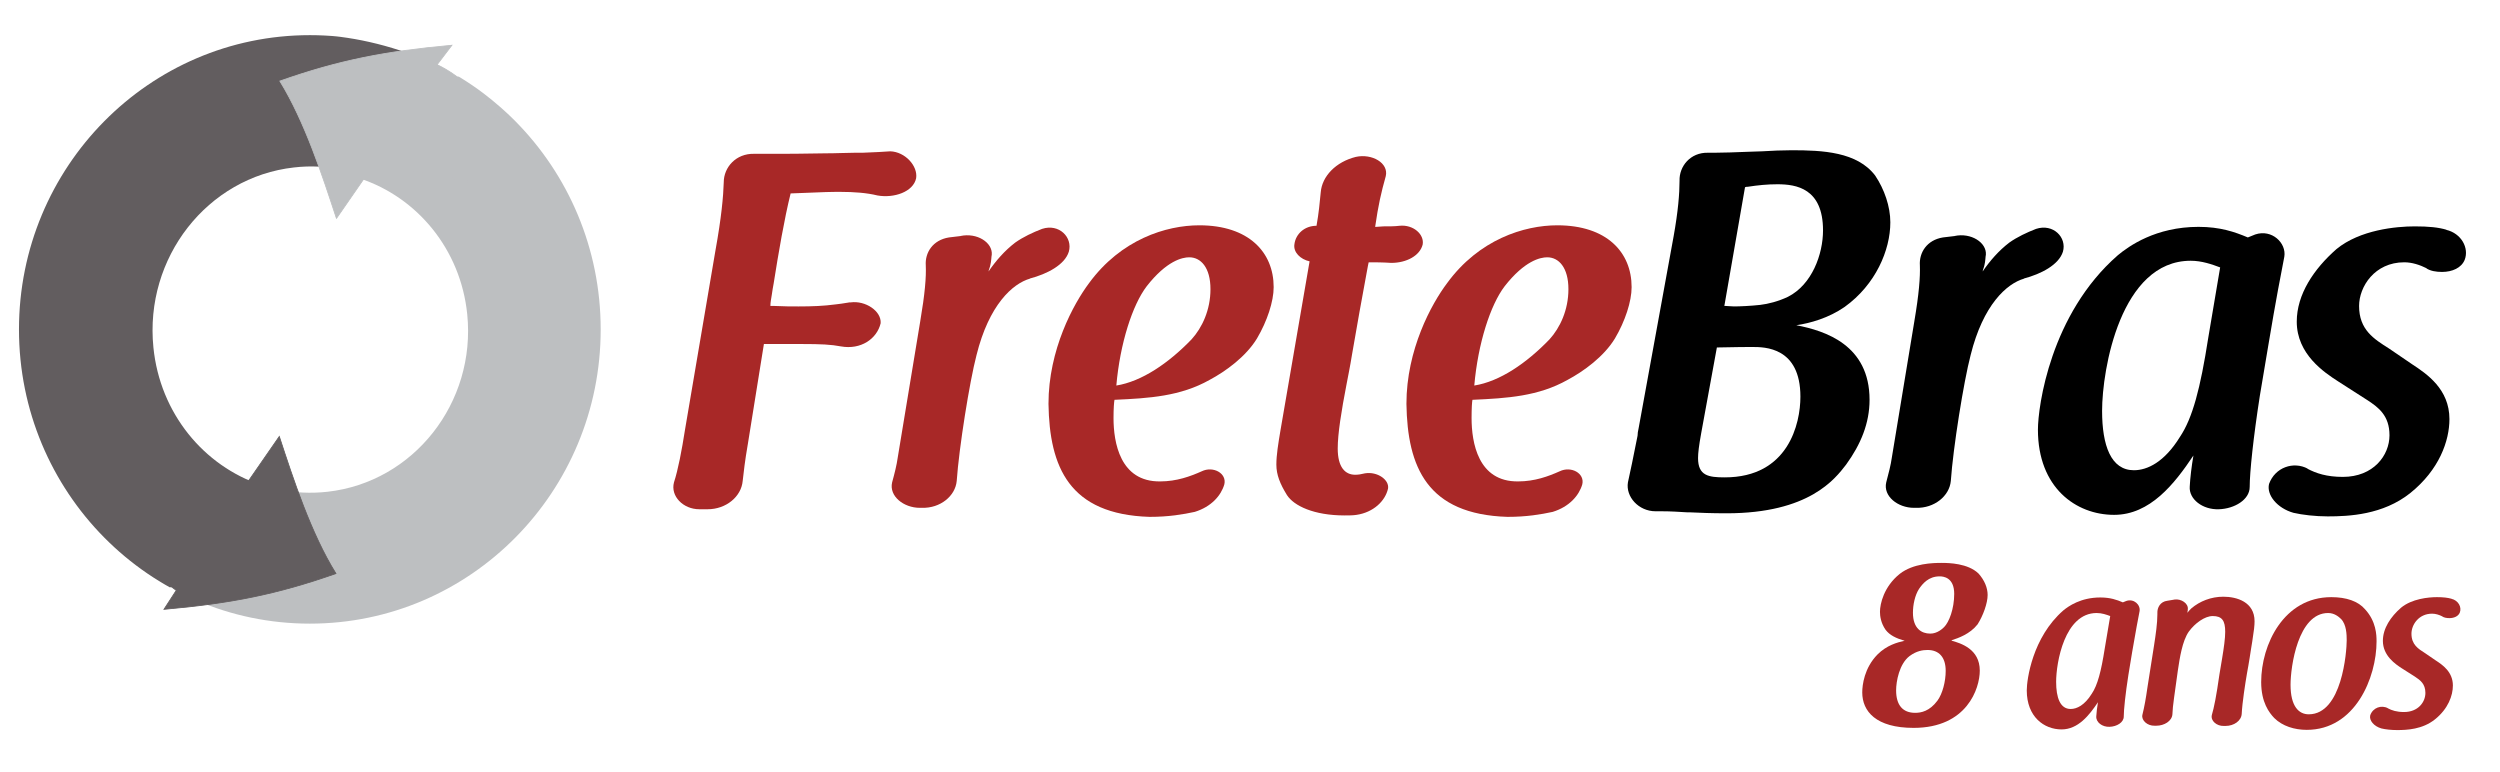 <?xml version="1.0" encoding="UTF-8" standalone="no"?>
<!-- Created with Inkscape (http://www.inkscape.org/) -->

<svg
   xmlns:dc="http://purl.org/dc/elements/1.1/"
   xmlns:cc="http://creativecommons.org/ns#"
   xmlns:rdf="http://www.w3.org/1999/02/22-rdf-syntax-ns#"
   xmlns:svg="http://www.w3.org/2000/svg"
   xmlns="http://www.w3.org/2000/svg"
   xmlns:sodipodi="http://sodipodi.sourceforge.net/DTD/sodipodi-0.dtd"
   xmlns:inkscape="http://www.inkscape.org/namespaces/inkscape"
   version="1.1"
   width="243"
   height="75"
   viewBox="0 0 6858 2116.751"
   id="svg2"
   xml:space="preserve"
   style="fill-rule:evenodd"
   inkscape:version="0.48.4 r9939"
   sodipodi:docname="logo-8anos.svg"
   inkscape:export-filename="/home/cleriston/Imagens/logo-8anos.png"
   inkscape:export-xdpi="90"
   inkscape:export-ydpi="90"><sodipodi:namedview
     pagecolor="#ffffff"
     bordercolor="#666666"
     borderopacity="1"
     objecttolerance="10"
     gridtolerance="10"
     guidetolerance="10"
     inkscape:pageopacity="0"
     inkscape:pageshadow="2"
     inkscape:window-width="1880"
     inkscape:window-height="1062"
     id="namedview35"
     showgrid="false"
     showguides="true"
     inkscape:guide-bbox="true"
     inkscape:zoom="2.1152263"
     inkscape:cx="277.83326"
     inkscape:cy="38.865916"
     inkscape:window-x="1640"
     inkscape:window-y="18"
     inkscape:window-maximized="1"
     inkscape:current-layer="text3012" /><defs
     id="defs4"><style
       type="text/css"
       id="style6" /><clipPath
       id="id0"><path
         d="m 3241,1275 c 1489,0 2696,1207 2696,2696 0,1488 -1207,2695 -2696,2695 C 1752,6666 545,5459 545,3971 545,2482 1752,1275 3241,1275 z m 3,1207 c 826,0 1495,669 1495,1495 0,826 -669,1495 -1495,1495 -825,0 -1495,-669 -1495,-1495 0,-826 670,-1495 1495,-1495 z"
         id="path9" /></clipPath></defs><g
     transform="matrix(0.302,0,0,0.332,-164.913,-423.483)"
     id="Camada_x0020_1"><g
       transform="scale(1.048,0.954)"
       style="font-size:1944.172px;font-style:normal;font-weight:normal;line-height:125%;letter-spacing:0px;word-spacing:0px;fill:#a82827;fill-opacity:1;stroke:none;font-family:Sans"
       id="text3012"><path
         d="m 17154.013,6438.058 c -34.995,54.437 -52.493,136.092 -52.493,206.082 0,138.036 75.823,180.808 149.702,180.808 19.441,0 68.046,-3.888 120.538,-56.381 42.772,-42.772 87.488,-157.478 87.488,-287.738 0,-143.869 -95.265,-151.645 -126.371,-151.645 -97.209,0 -147.757,64.158 -178.864,108.874 m -81.655,581.308 c -89.432,68.046 -116.651,219.692 -116.651,297.458 0,126.371 56.381,194.417 165.255,194.417 50.548,0 124.427,-13.609 192.473,-104.985 44.716,-60.269 71.934,-167.199 71.934,-258.575 0,-116.65 -56.381,-180.808 -157.478,-180.808 -40.827,0 -95.264,7.777 -155.533,52.493 m 596.861,-715.455 c 52.492,58.325 79.711,124.427 79.711,186.641 0,69.99 -38.884,178.864 -87.488,254.687 -66.102,83.599 -165.255,118.594 -227.468,138.036 3.888,1.944 5.832,1.944 7.776,3.888 l -7.776,-1.944 c 81.655,23.33 246.91,71.934 246.91,260.519 0,153.589 -110.819,495.764 -573.531,495.764 -326.621,0 -445.216,-143.869 -445.216,-307.179 0,-64.158 17.498,-211.915 132.204,-328.565 79.711,-79.711 171.087,-104.985 235.245,-118.594 -73.879,-21.386 -130.26,-48.604 -165.255,-95.264 -40.827,-58.325 -48.604,-118.594 -48.604,-155.534 0,-68.046 33.051,-217.747 171.087,-328.565 116.65,-91.376 287.738,-95.264 363.56,-95.264 64.158,0 227.469,3.888 318.845,91.376"
         style="fill:#a82827;font-family:Raspoutine DemiBold;-inkscape-font-specification:Raspoutine DemiBold"
         id="path3787" /></g><path
       d="m 7338.26,4947.791 c -25.556,133.679 -37.351,230.006 -46.198,301.76 -12.778,129.747 -150.389,233.938 -318.47,233.938 l -75.686,0 c -146.457,0 -263.426,-108.123 -230.006,-222.143 37.351,-104.191 70.771,-263.426 100.259,-435.439 l 276.204,-1479.313 c 55.044,-276.204 71.754,-448.217 75.686,-565.186 0,-121.884 109.105,-238.852 277.187,-234.921 l 192.655,0 c 62.908,0 263.426,0 448.217,-3.932 104.191,0 205.433,-4.915 272.272,-4.915 l 70.771,0 c 117.952,-3.932 188.723,-7.864 251.631,-11.795 134.662,3.932 251.631,120.901 234.921,222.143 -25.556,113.037 -201.501,167.098 -351.89,142.525 -96.327,-21.625 -214.279,-29.488 -335.18,-29.488 -92.396,0 -113.037,0 -453.132,12.778 -57.993,213.296 -109.105,485.568 -154.32,745.062 -4.915,29.488 -12.778,58.976 -16.71,92.396 -4.915,33.42 -12.778,58.976 -12.778,92.396 l 37.352,0 c 88.464,3.932 155.303,3.932 218.211,3.932 125.815,0 230.006,-3.932 335.18,-16.71 37.351,-3.932 70.771,-7.864 100.259,-12.778 8.846,0 20.642,-3.932 25.556,-3.932 l 12.778,0 c 133.679,-16.71 280.136,71.754 272.272,172.013 -33.42,129.747 -180.859,221.16 -360.736,191.672 -88.464,-15.727 -184.791,-19.659 -351.89,-19.659 l -347.958,0 -146.457,829.595 z"
       id="path13"
       style="fill:#a82827;fill-rule:nonzero" /><path
       d="m 8905.053,3929.473 c 42.266,-226.074 55.044,-364.668 50.13,-460.995 -7.864,-105.174 62.908,-209.364 210.347,-230.989 41.283,-3.932 79.618,-7.864 108.123,-11.795 l -3.932,0 c 151.371,-29.488 293.897,54.061 285.05,154.32 -3.932,12.778 -3.932,55.044 -12.778,84.532 -3.932,20.642 -12.778,33.42 -16.71,54.061 66.839,-88.464 146.457,-172.013 242.784,-238.852 71.754,-46.198 159.235,-83.549 243.768,-113.037 154.32,-46.198 280.135,70.771 242.784,188.723 -37.352,109.106 -196.587,183.808 -355.822,222.143 l 3.932,0 c -159.235,41.283 -373.514,217.228 -486.551,632.025 -62.908,218.211 -159.235,767.67 -179.877,1039.942 -12.778,125.815 -150.389,226.074 -314.538,222.143 l -20.642,0 c -146.457,0 -281.118,-96.327 -251.631,-210.347 21.625,-70.771 42.266,-146.457 50.13,-200.518 l 205.433,-1131.355 z"
       id="1"
       style="fill:#a82827;fill-rule:nonzero" /><path
       d="m 10686.126,4461.239 c 230.006,-33.42 473.773,-183.808 683.138,-381.378 96.327,-96.327 172.013,-242.784 172.013,-414.797 0,-179.876 -88.464,-263.426 -192.655,-263.426 -62.908,0 -205.433,28.505 -386.292,238.852 -129.747,154.32 -242.784,472.79 -276.204,820.748 z m 398.087,792.243 c 150.389,0 276.204,-42.266 377.446,-83.549 104.191,-46.198 230.006,16.71 205.433,108.123 -29.488,92.396 -117.952,184.791 -268.34,227.057 -105.174,20.642 -234.921,41.283 -410.866,41.283 -729.335,-20.642 -909.212,-409.883 -918.058,-933.785 0,-448.217 227.057,-825.663 368.599,-997.676 289.965,-360.736 699.848,-477.705 1001.608,-477.705 448.217,0 675.274,222.143 675.274,511.125 0,117.952 -58.976,281.118 -151.372,423.644 -100.259,150.389 -285.05,272.272 -431.507,343.043 -263.425,134.662 -544.544,151.371 -863.014,164.15 -3.932,16.71 -8.846,70.771 -8.846,150.389 0,201.501 58.976,527.834 423.643,523.903 z"
       id="2"
       style="fill:#a82827;fill-rule:nonzero" /><path
       d="m 13037.299,3150.008 c 28.505,-179.877 54.061,-281.119 96.327,-418.729 28.505,-109.106 -125.815,-188.723 -272.272,-159.235 -180.859,41.283 -306.674,159.235 -318.47,292.914 -8.846,83.549 -17.692,172.013 -38.334,276.204 -109.105,0 -188.723,67.822 -200.518,151.371 -12.778,66.839 54.061,125.815 137.61,142.525 l -263.425,1390.849 c -21.625,116.969 -38.335,209.364 -38.335,288.982 0,83.549 33.42,159.235 96.328,251.631 62.907,88.464 243.767,168.081 523.902,168.081 29.488,0 79.618,0 109.106,-4.915 151.371,-20.642 259.494,-113.037 285.05,-217.228 12.778,-71.754 -96.327,-142.525 -209.365,-125.815 -33.419,7.864 -62.907,11.795 -88.463,11.795 -92.396,0 -159.235,-61.925 -159.235,-217.228 0,-121.883 33.419,-310.606 79.617,-527.834 12.778,-62.908 33.42,-151.371 50.13,-247.699 21.624,-113.037 46.197,-238.852 67.822,-351.89 24.573,-125.815 50.129,-251.631 70.771,-351.89 3.932,-25.556 8.846,-37.351 12.778,-58.976 58.976,0 125.815,0 205.433,4.915 137.61,0 259.494,-58.976 285.05,-151.371 16.71,-83.549 -84.532,-167.098 -210.347,-155.303 -41.283,4.915 -91.413,4.915 -146.457,4.915 -20.642,0 -41.283,3.932 -62.908,3.932 l -11.795,0 z"
       id="3"
       style="fill:#a82827;fill-rule:nonzero" /><path
       d="m 13937.665,4461.239 c 230.989,-33.42 473.773,-183.808 683.137,-381.378 96.328,-96.327 172.014,-242.784 172.014,-414.797 0,-179.876 -88.464,-263.426 -192.655,-263.426 -62.908,0 -205.433,28.505 -386.292,238.852 -129.747,154.32 -242.785,472.79 -276.204,820.748 z m 398.087,792.243 c 151.372,0 276.204,-42.266 377.446,-83.549 104.191,-46.198 230.006,16.71 205.433,108.123 -29.488,92.396 -117.952,184.791 -268.341,227.057 -105.173,20.642 -234.92,41.283 -410.865,41.283 -729.336,-20.642 -909.212,-409.883 -918.059,-933.785 0,-448.217 227.058,-825.663 369.583,-997.676 288.982,-360.736 699.847,-477.705 1000.625,-477.705 449.199,0 675.274,222.143 675.274,511.125 0,117.952 -58.976,281.118 -151.372,423.644 -100.259,150.389 -285.05,272.272 -431.507,343.043 -263.426,134.662 -544.544,151.371 -863.014,164.15 -3.932,16.71 -7.864,70.771 -7.864,150.389 0,201.501 57.993,527.834 422.661,523.903 z"
       id="4"
       style="fill:#a82827;fill-rule:nonzero" /><path
       d="m 16422.517,2818.76 c -7.864,0 -16.71,0 -25.557,3.932 l -187.74,980.966 11.796,0 c 21.624,0 51.112,3.932 75.685,3.932 50.13,0 151.372,-3.932 238.853,-12.778 71.754,-7.863 163.167,-28.505 251.63,-66.839 218.211,-100.259 318.47,-351.89 318.47,-548.476 0,-347.958 -242.784,-381.378 -414.797,-381.378 -92.396,0 -175.945,7.864 -268.34,20.642 z m 42.266,1324.009 c -58.976,0 -125.816,0 -323.385,3.932 l -142.525,708.694 c -20.642,104.191 -28.505,163.167 -28.505,205.433 0,146.457 96.327,159.235 242.784,159.235 577.964,0 687.07,-444.285 687.07,-666.428 0,-410.866 -326.334,-410.866 -435.439,-410.866 z m -716.558,-913.144 c 41.283,-209.364 54.062,-355.821 54.062,-460.995 -3.932,-116.969 96.327,-234.921 259.494,-230.989 l 58.976,0 c 79.617,0 188.722,-3.932 301.76,-7.864 42.266,0 88.464,-3.932 129.747,-3.932 83.549,-4.915 188.723,-8.846 268.34,-8.846 281.119,0 594.674,12.778 758.824,209.364 83.549,113.037 137.61,255.562 137.61,386.292 0,230.006 -133.679,515.056 -414.797,698.865 -146.457,92.396 -313.556,134.662 -439.371,151.371 263.426,46.198 665.445,163.167 665.445,616.298 0,192.655 -79.617,368.599 -213.296,535.698 -100.259,117.952 -335.18,402.019 -1085.157,402.019 -138.593,0 -238.852,-3.932 -331.248,-7.863 l -24.573,0 c -75.686,-3.932 -147.44,-8.846 -234.921,-8.846 l -55.044,0 c -154.321,0 -272.272,-120.901 -250.648,-238.852 20.642,-87.481 50.13,-209.364 87.481,-385.309 0,-16.71 3.932,-41.283 8.846,-57.993 l 318.47,-1588.418 z"
       id="5"
       style="fill:#000000;fill-rule:nonzero" /><path
       d="m 17935.249,3929.473 c 42.266,-226.074 54.061,-364.668 50.129,-460.995 -7.863,-105.174 62.908,-209.364 209.365,-230.989 42.266,-3.932 79.617,-7.864 109.105,-11.795 l -3.931,0 c 150.388,-29.488 292.913,54.061 285.05,154.32 -3.932,12.778 -3.932,55.044 -12.778,84.532 -3.932,20.642 -12.778,33.42 -16.71,54.061 66.839,-88.464 146.457,-172.013 242.784,-238.852 71.754,-46.198 159.235,-83.549 242.784,-113.037 155.304,-46.198 281.119,70.771 243.767,188.723 -38.334,109.106 -197.569,183.808 -356.804,222.143 l 4.915,0 c -159.235,41.283 -373.514,217.228 -486.551,632.025 -62.908,218.211 -159.235,767.67 -179.877,1039.942 -12.778,125.815 -151.372,226.074 -314.538,222.143 l -20.642,0 c -146.457,0 -281.118,-96.327 -251.63,-210.347 20.641,-70.771 42.266,-146.457 50.129,-200.518 l 205.433,-1131.355 z"
       id="6"
       style="fill:#000000;fill-rule:nonzero" /><path
       d="m 20713.015,3485.188 c -74.703,-25.556 -167.099,-55.044 -267.358,-55.044 -636.94,0 -805.021,897.417 -805.021,1240.46 0,285.05 79.617,490.483 288.982,490.483 121.883,0 277.187,-66.839 418.729,-276.204 114.02,-155.303 184.791,-398.087 256.545,-817.799 l 108.123,-581.896 z m 318.469,-272.272 c 151.372,-46.198 285.051,70.771 264.409,183.808 -29.488,138.593 -75.686,351.89 -146.457,738.182 l -75.685,409.883 c -58.976,344.026 -92.396,633.008 -92.396,754.892 0,104.191 -137.611,179.876 -280.136,183.808 -147.439,4.915 -273.255,-83.549 -264.408,-187.74 3.931,-71.754 16.71,-168.081 33.419,-256.545 -172.013,234.921 -394.155,490.483 -720.489,490.483 -347.958,0 -691.984,-226.074 -691.984,-703.779 0,-192.655 114.02,-955.41 725.404,-1440.978 100.259,-75.686 344.026,-234.921 733.267,-234.921 196.587,0 327.316,41.283 448.217,87.481 l 66.839,-24.573 z"
       id="7"
       style="fill:#000000;fill-rule:nonzero" /><path
       d="m 21786.376,4427.82 c -129.747,-75.686 -377.446,-226.074 -377.446,-494.415 0,-226.074 155.304,-435.439 360.736,-599.588 213.297,-159.235 540.613,-187.74 711.643,-187.74 125.815,0 214.279,7.864 289.965,28.505 l -4.915,0 c 138.594,29.488 209.365,151.371 168.082,247.699 -29.488,66.839 -113.037,100.259 -205.433,100.259 -55.044,0 -105.174,-7.864 -142.525,-29.488 l 3.932,0 c -62.908,-28.505 -133.679,-50.13 -205.433,-50.13 -268.341,0 -409.883,201.501 -409.883,360.736 0,196.586 133.679,272.272 272.272,351.89 l 209.365,129.747 c 133.679,79.618 339.111,205.433 339.111,453.132 0,179.876 -92.395,418.729 -355.821,611.384 -247.699,179.877 -557.322,192.655 -749.977,192.655 -113.037,0 -230.989,-12.778 -310.607,-29.488 -146.456,-37.351 -246.716,-146.457 -222.142,-238.852 55.044,-137.611 222.142,-188.723 351.889,-125.815 l -3.931,0 c 79.617,38.334 175.944,67.822 322.401,67.822 277.187,0 423.644,-176.928 423.644,-344.026 0,-163.167 -100.259,-230.989 -205.433,-292.914 l -259.494,-151.371 z"
       id="8"
       style="fill:#000000;fill-rule:nonzero" /><g
       id="g23" /><g
       transform="matrix(0.98,0,0,0.902,183.899,415.958)"
       clip-path="url(#id0)"
       id="g25"><g
         id="g27"><path
           d="M 1665,6166 C -943,4210 1335,164 4435,1553 c -415,59 -821,140 -1228,283 131,213 238,445 341,672 -145,-30 -298,-39 -454,-21 -803,89 -1387,827 -1303,1648 61,606 469,1087 1001,1262 85,227 185,453 308,653 -542,192 -965,275 -1574,330 l 139,-214 z"
           id="path29"
           style="fill:#625d5f" /><path
           d="m 4843,1802 c 1880,1414 1178,4124 -757,4739 -686,218 -1414,167 -2002,-135 413,-58 804,-165 1208,-306 -130,-211 -236,-439 -339,-663 144,30 296,38 451,21 799,-88 1379,-816 1296,-1626 -61,-597 -466,-1072 -995,-1244 -85,-224 -184,-447 -307,-644 539,-190 960,-272 1565,-326 l -120,184 z"
           id="path31"
           style="fill:#bdbfc1" /></g></g><path
       d="m 3241,1275 c 1489,0 2696,1207 2696,2696 0,1488 -1207,2695 -2696,2695 C 1752,6666 545,5459 545,3971 545,2482 1752,1275 3241,1275 z m 3,1207 c 826,0 1495,669 1495,1495 0,826 -669,1495 -1495,1495 -825,0 -1495,-669 -1495,-1495 0,-826 670,-1495 1495,-1495 z"
       id="path33"
       style="fill:none" /><path
       d="m 4516.218,1810.126 c 410.782,176.865 703.917,628.052 881.366,1075.63 -226.469,11.731 -1380.381,-355.535 -1522.538,-164.232 l -272.547,358.242 -2.941,-5.414 c -125.489,-347.414 -285.292,-794.991 -511.76,-1128.87 537.251,-172.353 957.835,-246.348 1562.733,-295.979 l -134.313,160.623 z"
       id="path35"
       style="fill:#bdbfc1;stroke:#bdbfc1;stroke-width:7.167" /><a
       transform="matrix(0.98,0,0,0.902,183.899,415.958)"
       id="a3168"><path
         d="M 2003,6361 C 1607,6088 1319,5664 1121,5195 l 1114,-92 c 74,86 299,456 445,245 l 278,-397 2,6 c 128,385 291,881 523,1250 -549,191 -978,274 -1594,328 l 114,-174 z"
         id="path37"
         style="fill:#625d5f;stroke:#625d5f;stroke-width:7.62" /></a><circle
       cx="3241"
       cy="3971"
       r="216"
       id="circle39"
       style="fill:none"
       d="m 3457,3971 c 0,119.293 -96.707,216 -216,216 -119.293,0 -216,-96.707 -216,-216 0,-119.293 96.707,-216 216,-216 119.293,0 216,96.707 216,216 z" /><path
       d="m 19714.416,6366.047 c -34.126,-11.675 -76.334,-25.146 -123.033,-25.146 -291.868,0 -368.203,410.411 -368.203,568.469 0,130.218 35.922,224.514 132.014,224.514 55.68,0 126.626,-30.534 192.184,-126.626 52.087,-70.946 84.417,-182.305 117.645,-374.489 l 49.393,-266.722 z m 146.383,-124.83 c 69.15,-21.553 130.218,32.33 120.339,84.417 -13.47,62.864 -34.126,160.752 -67.354,337.669 l -34.126,188.591 c -26.941,157.16 -42.208,289.174 -42.208,344.853 0,48.495 -63.762,82.621 -128.422,84.417 -67.354,2.694 -124.83,-37.718 -121.238,-86.213 1.797,-32.33 8.083,-76.335 15.267,-116.747 -79.028,107.767 -180.509,224.514 -330.484,224.514 -158.955,0 -316.115,-104.174 -316.115,-322.402 0,-88.907 51.189,-438.251 332.28,-660.968 45.801,-34.126 157.16,-106.868 335.873,-106.868 89.805,0 149.077,18.859 204.756,40.413 l 31.432,-11.675 z"
       id="path43"
       style="fill:#a82827;fill-rule:nonzero" /><path
       d="m 20114.05,6599.542 c 13.471,-79.029 28.738,-174.223 28.738,-246.965 l 0,-11.675 c -1.796,-44.005 25.146,-94.296 91.602,-101.48 19.757,-2.694 35.024,-4.49 53.883,-8.082 1.796,0 8.083,-1.796 9.879,-1.796 61.067,-8.082 126.625,32.33 121.237,79.029 -4.49,22.451 5.388,-17.961 -4.49,30.534 9.878,-11.675 23.349,-25.145 36.82,-36.82 77.233,-59.272 178.713,-96.092 290.072,-96.092 121.237,0 283.785,42.209 283.785,202.96 0,35.024 -5.388,77.233 -20.655,165.242 -8.083,40.413 -15.267,89.805 -23.35,133.81 -7.184,46.699 -17.063,88.907 -25.145,132.912 -15.267,81.723 -42.209,237.086 -47.597,333.178 -3.592,57.475 -70.946,99.684 -146.383,99.684 l -17.063,0 c -62.864,1.796 -121.237,-42.209 -107.767,-90.704 19.758,-61.068 40.413,-152.669 69.151,-336.771 l 23.349,-126.626 c 17.063,-93.398 28.738,-168.834 28.738,-223.616 0,-92.5 -28.738,-130.218 -113.155,-130.218 -72.743,0 -161.65,59.272 -217.329,128.422 -59.272,76.335 -82.621,218.227 -99.684,321.503 l -34.127,223.616 c -9.878,60.17 -13.47,102.378 -15.266,138.3 -4.491,55.679 -73.641,94.296 -146.383,94.296 l -15.267,0 c -65.558,1.796 -121.238,-44.005 -111.359,-88.907 18.859,-68.252 32.33,-139.198 45.801,-225.412 l 61.965,-358.324 z"
       id="path45"
       style="fill:#a82827;fill-rule:nonzero" /><path
       d="m 21811.374,6390.295 c -23.35,-20.655 -61.966,-49.393 -117.645,-49.393 -273.907,0 -341.261,443.639 -341.261,592.716 0,180.509 76.335,244.271 165.242,244.271 302.644,0 344.853,-518.178 344.853,-610.677 0,-47.597 -1.796,-130.218 -51.189,-176.917 z m 218.227,-79.927 c 100.582,99.684 104.174,211.043 104.174,264.926 0,299.052 -193.979,731.016 -634.026,731.016 -111.359,0 -220.922,-30.534 -295.46,-97.888 -45.801,-44.005 -118.543,-128.422 -118.543,-297.256 0,-308.931 204.756,-701.381 636.72,-701.381 136.505,0 244.271,33.228 307.135,100.582 z"
       id="path47"
       style="fill:#a82827;fill-rule:nonzero" /><path
       d="m 22363.677,6798.011 c -59.271,-35.024 -172.426,-104.174 -172.426,-227.208 0,-103.276 70.946,-199.368 165.242,-273.907 97.888,-73.64 247.863,-87.111 325.994,-87.111 57.475,0 97.888,4.49 132.912,13.471 l -1.796,0 c 62.864,13.471 96.092,69.15 76.334,114.053 -13.47,30.534 -52.087,45.801 -94.295,45.801 -24.248,0 -47.597,-3.592 -64.66,-13.471 l 1.796,0 c -28.738,-13.471 -61.966,-23.349 -94.296,-23.349 -123.033,0 -187.693,92.5 -187.693,165.242 0,90.704 61.067,124.83 124.829,161.65 l 95.194,59.272 c 61.966,36.82 156.262,94.296 156.262,207.451 0,82.621 -42.209,192.184 -163.446,280.193 -113.155,82.621 -255.048,88.009 -343.955,88.009 -52.087,0 -105.073,-5.388 -141.893,-13.471 -67.354,-17.063 -113.155,-66.456 -101.48,-108.665 24.247,-63.762 101.48,-87.111 160.752,-58.374 l -1.796,0 c 36.82,17.961 80.825,31.432 148.179,31.432 126.625,0 193.979,-80.825 193.979,-158.058 0,-74.538 -46.698,-105.072 -94.295,-133.81 l -119.442,-69.15 z"
       id="path49"
       style="fill:#a82827;fill-rule:nonzero" /><rect
       width="2819"
       height="984"
       x="10617"
       y="4345"
       id="rect51"
       style="fill:none" /></g></svg>